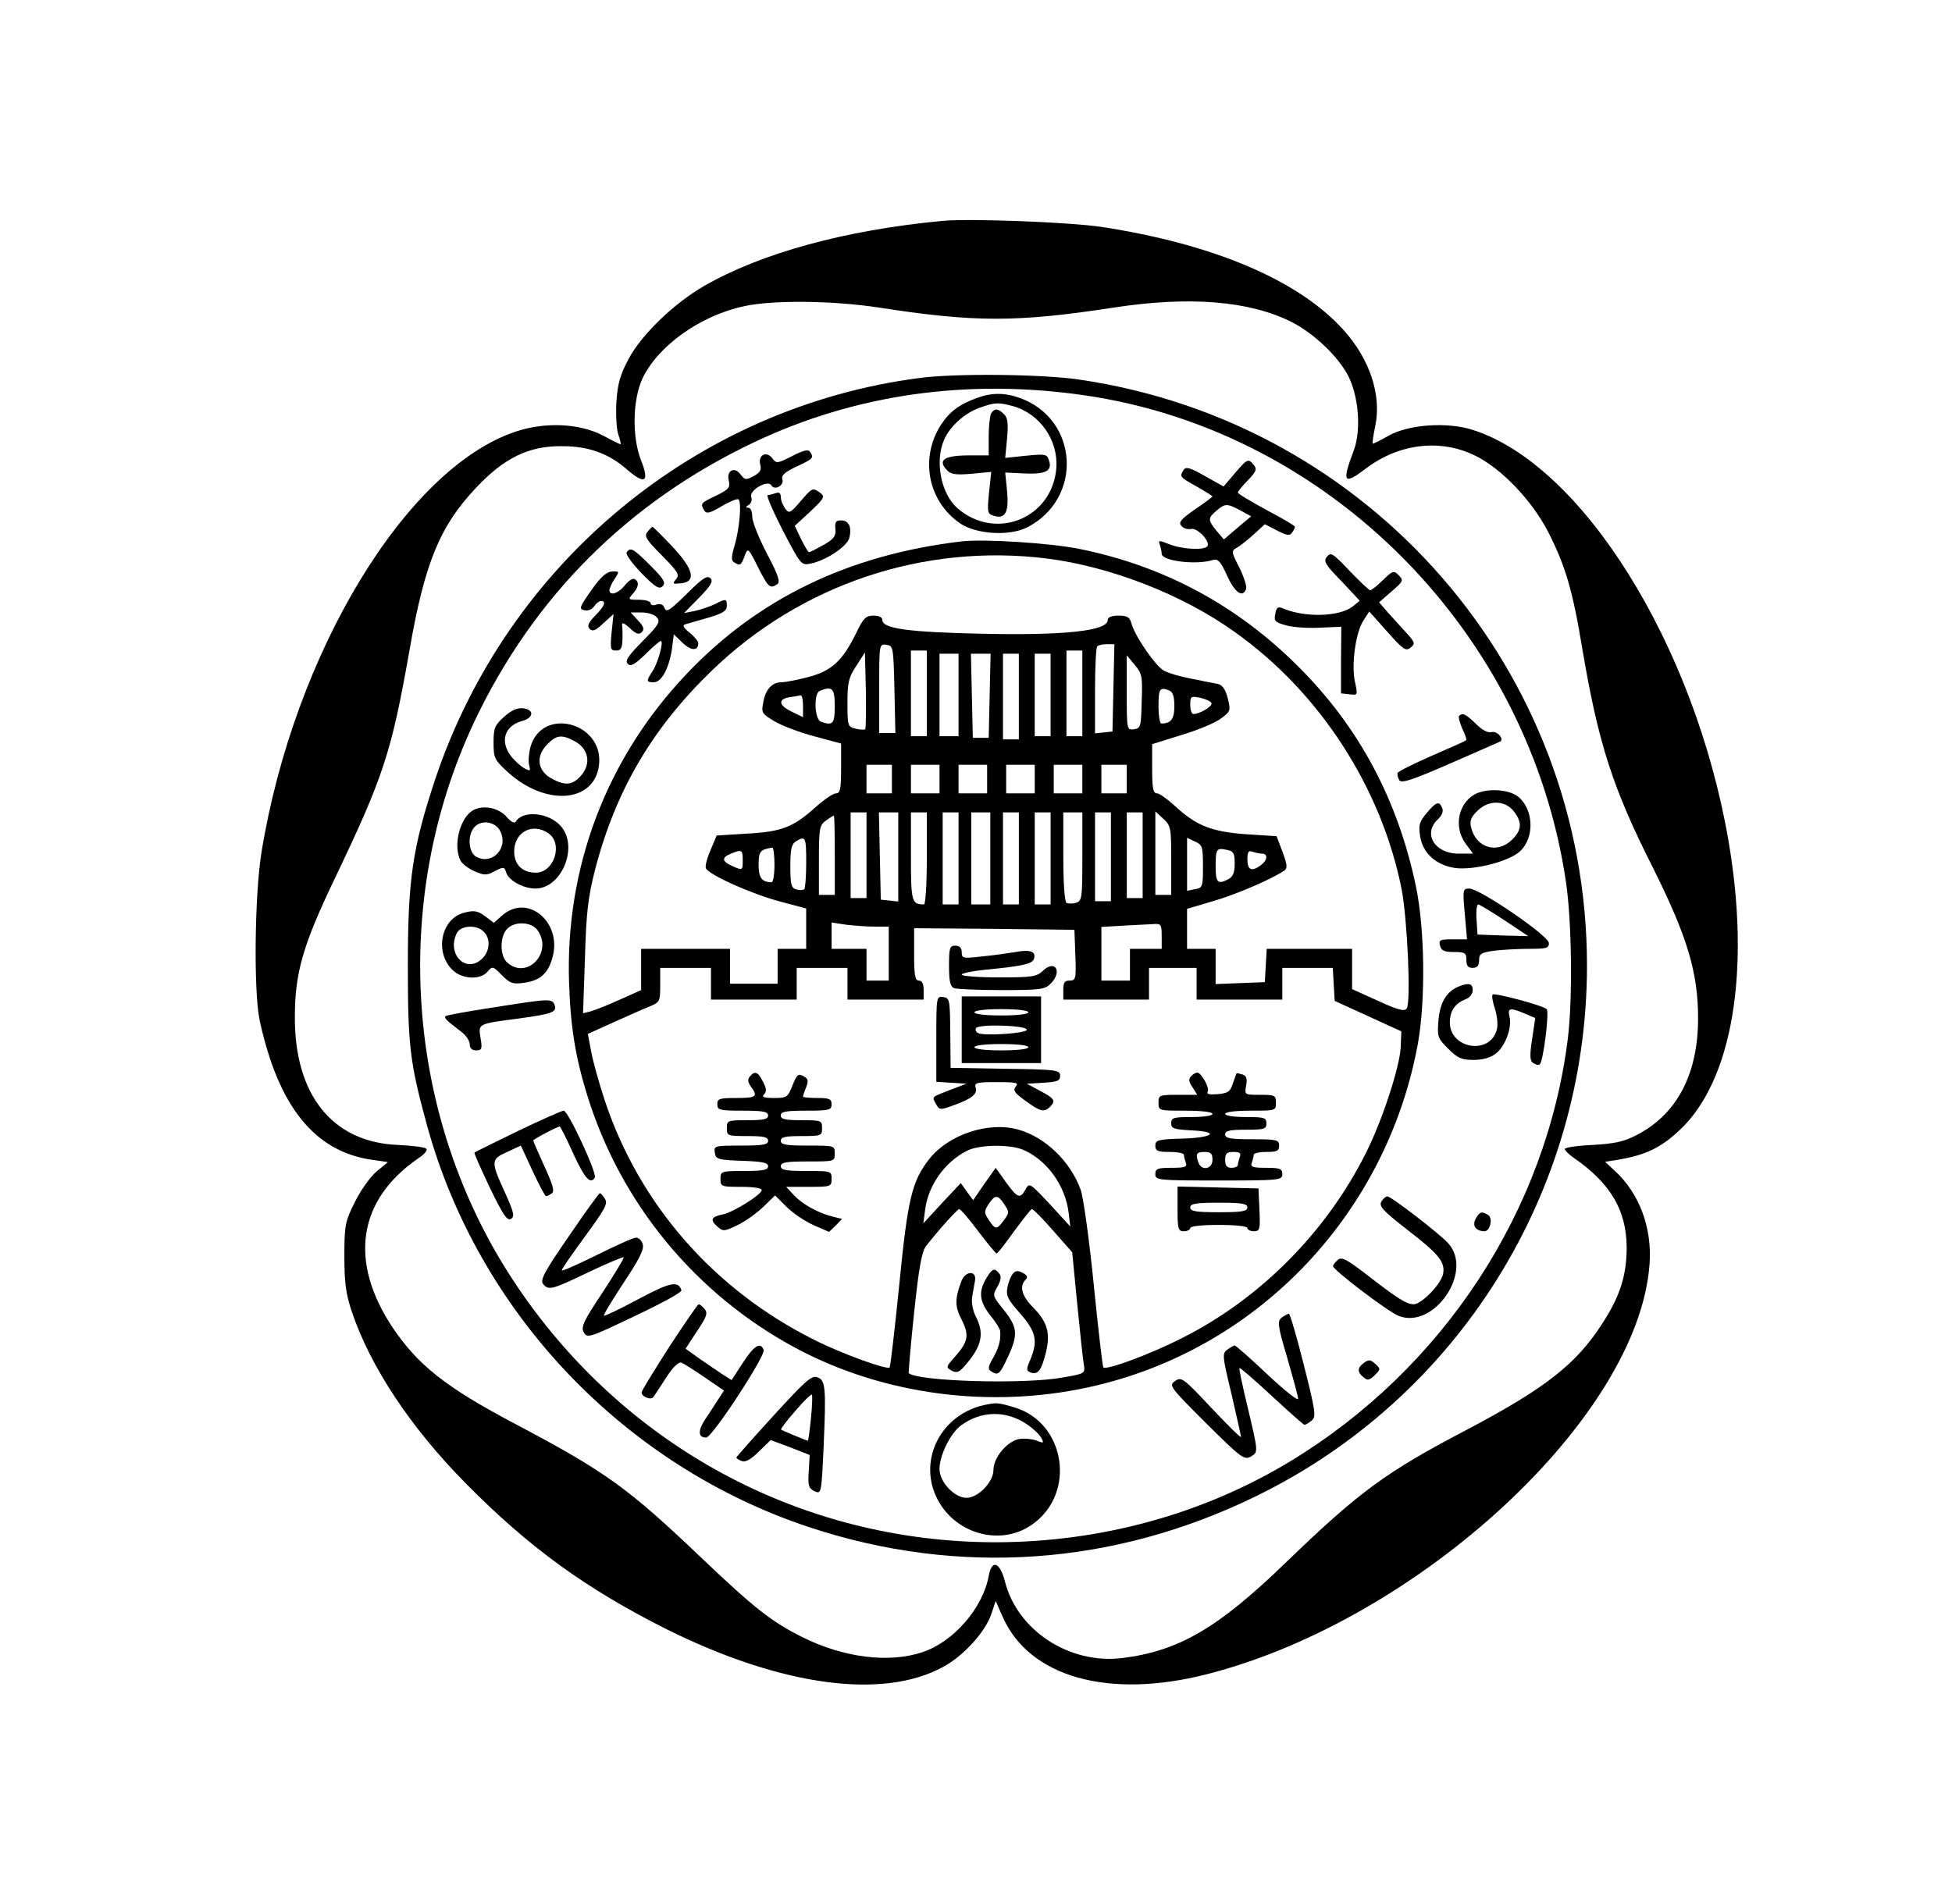 <?xml version="1.0" standalone="no"?>
<!DOCTYPE svg PUBLIC "-//W3C//DTD SVG 20010904//EN"
 "http://www.w3.org/TR/2001/REC-SVG-20010904/DTD/svg10.dtd">
<svg version="1.0" xmlns="http://www.w3.org/2000/svg"
 width="615pt" height="600pt" viewBox="0 0 615 600"
 preserveAspectRatio="xMidYMid meet">

<g transform="translate(0,600) scale(0.1,-0.1)"
fill="#000000" stroke="none">
<path d="M2970 5304 c-308 -29 -573 -102 -753 -206 -95 -55 -197 -154 -237
-230 -26 -49 -34 -77 -38 -134 -2 -40 0 -86 6 -103 6 -17 9 -31 7 -31 -2 0
-27 12 -56 28 -74 38 -181 43 -274 12 -346 -115 -699 -699 -801 -1325 -22
-135 -25 -439 -6 -530 59 -272 173 -414 355 -440 l49 -7 -36 -30 c-19 -16 -50
-59 -68 -96 -31 -62 -33 -73 -33 -172 0 -84 5 -119 24 -175 58 -172 185 -364
358 -539 201 -204 382 -334 635 -461 359 -178 679 -222 869 -118 64 34 133
110 152 166 l14 42 22 -50 c84 -190 333 -260 643 -181 667 170 1359 809 1395
1291 9 115 -32 225 -110 296 l-30 28 39 6 c88 15 135 37 194 92 168 155 227
503 155 918 -107 614 -459 1179 -804 1290 -80 26 -202 18 -266 -18 -26 -15
-49 -26 -50 -25 -2 2 2 27 8 56 20 97 -17 210 -100 302 -141 157 -410 271
-763 325 -103 15 -412 27 -500 19z m-202 -273 c302 -47 435 -47 736 -1 244 38
433 22 566 -45 70 -36 146 -108 178 -170 33 -66 41 -171 17 -235 -38 -101 -32
-110 39 -56 103 78 233 94 342 41 83 -40 179 -140 231 -240 54 -105 78 -185
108 -368 51 -301 95 -439 226 -698 105 -211 139 -324 139 -468 0 -176 -67
-303 -194 -368 -40 -21 -70 -27 -138 -31 -49 -2 -88 -8 -88 -13 0 -4 12 -16
26 -26 118 -81 168 -166 169 -283 0 -90 -21 -155 -77 -241 -81 -127 -180 -204
-422 -332 -260 -136 -342 -196 -576 -422 -214 -207 -337 -278 -515 -300 -166
-20 -330 87 -369 242 -16 61 -41 70 -51 17 -18 -101 -111 -208 -208 -240 -105
-36 -250 -18 -381 48 -94 47 -149 90 -311 244 -238 227 -305 275 -592 427
-220 116 -307 186 -387 305 -138 209 -108 401 82 532 19 12 30 26 25 30 -4 5
-44 10 -89 12 -206 8 -326 157 -325 403 0 139 25 226 125 435 154 322 179 397
236 720 48 277 96 392 209 512 89 95 167 133 271 132 85 0 148 -23 206 -74 57
-49 71 -39 43 31 -28 74 -26 188 5 256 49 103 181 198 320 228 91 20 278 18
424 -4z"/>
<path d="M2898 4809 c-704 -91 -1299 -584 -1527 -1265 -71 -214 -86 -315 -86
-584 0 -256 6 -307 60 -505 162 -592 622 -1075 1206 -1268 469 -155 958 -121
1406 98 638 311 1043 960 1043 1672 0 928 -680 1713 -1601 1847 -116 17 -386
20 -501 5z m521 -55 c772 -113 1400 -749 1515 -1535 18 -122 21 -364 6 -489
-67 -545 -393 -1043 -875 -1335 -274 -166 -595 -254 -925 -255 -616 -1 -1181
305 -1523 825 -341 519 -388 1197 -123 1760 187 395 485 693 881 881 320 152
674 202 1044 148z"/>
<path d="M3078 4746 c-55 -20 -85 -42 -113 -84 -68 -105 -42 -242 61 -312 52
-34 154 -40 210 -12 177 91 163 341 -23 408 -48 17 -88 17 -135 0z m114 -26
c85 -24 143 -108 136 -196 -13 -158 -192 -230 -312 -125 -51 45 -71 146 -42
214 18 43 65 85 112 102 48 17 59 18 106 5z"/>
<path d="M3123 4698 c-4 -7 -8 -40 -8 -73 l0 -60 -60 0 c-81 0 -103 -15 -70
-48 11 -12 29 -14 76 -10 l62 6 -7 -66 c-6 -61 -5 -66 14 -72 37 -12 49 10 43
76 l-6 60 61 -3 c67 -3 88 8 77 41 -6 20 -11 21 -72 15 l-66 -7 6 62 c4 47 2
65 -10 76 -18 18 -29 19 -40 3z"/>
<path d="M2496 4563 c-47 -24 -50 -24 -62 -8 -18 25 -46 12 -39 -18 5 -18 0
-26 -20 -37 -24 -13 -28 -13 -41 4 -19 27 -46 14 -38 -18 5 -22 1 -28 -40 -48
-49 -23 -50 -25 -37 -47 7 -11 18 -8 55 14 26 15 50 25 53 21 10 -10 3 -91
-12 -143 -11 -37 -12 -49 -2 -55 19 -12 22 -10 33 20 10 27 11 27 42 -35 33
-65 38 -69 61 -54 10 7 4 27 -33 97 -25 48 -46 100 -46 116 0 16 -5 28 -12 28
-9 0 -9 3 1 9 8 5 11 16 8 25 -8 20 51 55 63 37 10 -18 41 -1 35 18 -4 13 7
23 45 41 52 24 55 27 42 46 -5 9 -21 5 -56 -13z"/>
<path d="M3890 4508 l-35 -41 -59 33 c-47 27 -60 30 -67 19 -13 -21 -13 -22
41 -52 28 -16 50 -30 50 -31 0 -2 -25 -21 -55 -41 -44 -31 -53 -41 -43 -52 6
-8 20 -12 30 -10 19 6 62 -39 52 -54 -8 -14 -81 -10 -120 6 -33 13 -35 13 -30
-1 3 -9 6 -22 6 -29 0 -23 109 -36 160 -20 17 5 25 -2 46 -49 25 -54 49 -71
60 -42 3 8 -7 38 -21 67 -25 48 -26 53 -10 62 10 5 34 24 54 42 l36 33 39 -20
c31 -16 40 -17 47 -6 5 7 9 15 9 18 0 3 -40 27 -90 53 -49 27 -90 51 -90 55 0
3 14 21 32 39 26 27 29 35 18 48 -17 21 -20 20 -60 -27z m19 -117 l33 -18 -43
-36 -43 -37 -23 27 c-28 35 -28 40 0 64 27 23 33 23 76 0z"/>
<path d="M2521 4419 c-31 -36 -35 -38 -47 -22 -7 10 -14 26 -14 37 0 12 -5 16
-16 12 -9 -3 -20 -6 -25 -6 -6 0 16 -50 47 -111 57 -109 58 -111 88 -105 49
10 115 54 122 81 8 34 -1 55 -26 55 -17 0 -20 -5 -18 -27 2 -22 -4 -31 -37
-50 -22 -12 -42 -23 -46 -23 -3 0 -14 19 -25 41 l-20 42 49 45 c44 42 47 47
31 59 -24 17 -24 17 -63 -28z"/>
<path d="M2040 4324 c-11 -13 -5 -24 45 -74 51 -52 57 -61 45 -75 -12 -15 -11
-16 16 -13 49 5 39 45 -29 117 -32 34 -60 61 -61 61 -2 0 -9 -7 -16 -16z"/>
<path d="M3030 4294 c-356 -42 -642 -180 -868 -419 -252 -266 -382 -610 -369
-975 5 -148 23 -249 67 -382 113 -338 357 -620 676 -781 277 -139 612 -177
922 -102 516 124 912 547 1009 1075 25 138 22 364 -6 497 -57 273 -180 503
-371 693 -192 192 -422 316 -688 370 -94 19 -301 32 -372 24z m268 -54 c200
-25 428 -114 590 -230 269 -190 464 -491 528 -812 18 -94 30 -356 16 -376 -7
-10 -27 -5 -90 24 l-82 37 0 63 0 64 -134 0 -135 0 -3 -52 -3 -53 -77 -3 -78
-3 0 56 0 55 -45 0 -45 0 0 63 0 63 81 24 c71 20 189 71 226 97 10 7 8 20 -6
58 l-19 50 -95 6 c-110 8 -158 27 -225 89 -24 22 -49 40 -57 40 -12 0 -15 16
-15 78 l0 77 93 29 c50 15 106 38 124 52 30 22 31 25 21 64 -7 28 -17 42 -32
45 -11 2 -48 9 -81 16 -33 6 -72 17 -87 25 -27 14 -94 111 -104 152 -5 17 -13
22 -40 22 -22 0 -34 -5 -34 -14 0 -34 -135 -49 -400 -43 -227 5 -310 16 -310
43 0 9 -11 14 -28 14 -24 0 -32 -8 -54 -54 -44 -90 -79 -121 -153 -140 -35 -9
-72 -16 -83 -16 -29 0 -50 -22 -57 -62 -7 -35 -5 -37 37 -62 24 -14 80 -35
126 -47 l82 -22 0 -79 c0 -65 -3 -78 -16 -78 -9 0 -38 -20 -65 -44 -70 -63
-106 -77 -216 -83 l-95 -6 -19 -45 c-11 -25 -18 -51 -15 -58 8 -20 143 -81
234 -105 l82 -22 0 -64 0 -63 -45 0 -45 0 0 -55 0 -55 -75 0 -75 0 0 55 0 55
-140 0 -140 0 0 -65 0 -65 -67 -30 c-37 -17 -78 -33 -92 -37 l-24 -6 6 174 c4
145 10 192 32 279 65 249 179 444 367 626 282 273 668 402 1056 354z m-480
-412 l3 -138 -26 0 -25 0 0 141 c0 140 0 140 23 137 21 -3 22 -6 25 -140z
m690 5 l-3 -138 -27 -3 -28 -3 0 134 c0 73 3 137 7 140 3 4 17 7 30 7 l24 0
-3 -137z m-588 -18 l0 -135 -25 0 -25 0 0 135 0 135 25 0 25 0 0 -135z m490 0
l0 -135 -25 0 -25 0 0 135 0 135 25 0 25 0 0 -135z m-684 -113 c-3 -2 -17 -2
-31 2 -24 6 -25 9 -25 81 0 65 4 81 28 117 l27 42 3 -119 c1 -65 0 -120 -2
-123z m294 108 l0 -130 -30 0 -30 0 0 130 0 130 30 0 30 0 0 -130z m98 -2 l-3
-133 -25 0 -25 0 -3 133 -3 132 31 0 31 0 -3 -132z m92 -3 l0 -135 -25 0 -25
0 0 135 0 135 25 0 25 0 0 -135z m100 5 l0 -130 -25 0 -25 0 0 130 0 130 25 0
25 0 0 -130z m287 -20 c-2 -80 -3 -85 -24 -88 -23 -3 -23 -2 -23 115 l0 118
25 -30 c23 -27 25 -37 22 -115z m-967 -15 c0 -56 -6 -63 -44 -49 -20 8 -23 90
-3 97 39 16 47 8 47 -48z m1054 49 c11 -4 16 -19 16 -49 0 -41 -11 -55 -41
-55 -5 0 -9 25 -9 55 0 55 4 61 34 49z m-1154 -49 l0 -35 -35 17 c-42 20 -45
40 -7 46 15 2 30 5 35 6 4 0 7 -15 7 -34z m1287 9 c3 -10 -37 -34 -57 -34 -6
0 -10 13 -10 29 0 27 2 28 32 22 17 -4 33 -11 35 -17z m-1007 -239 l0 -45 -40
0 -40 0 0 45 0 45 40 0 40 0 0 -45z m150 0 l0 -45 -45 0 -45 0 0 45 0 45 45 0
45 0 0 -45z m150 0 l0 -45 -45 0 -45 0 0 45 0 45 45 0 45 0 0 -45z m150 0 l0
-45 -45 0 -45 0 0 45 0 45 45 0 45 0 0 -45z m150 0 l0 -45 -45 0 -45 0 0 45 0
45 45 0 45 0 0 -45z m140 0 l0 -45 -40 0 -40 0 0 45 0 45 40 0 40 0 0 -45z
m-820 -240 l0 -135 -25 0 -25 0 0 135 0 135 25 0 25 0 0 -135z m100 -6 l0
-140 -27 3 -28 3 -3 138 -3 137 31 0 30 0 0 -141z m90 -4 c0 -81 -4 -145 -9
-145 -39 0 -41 9 -41 151 l0 139 25 0 25 0 0 -145z m100 0 l0 -145 -25 0 -25
0 0 145 0 145 25 0 25 0 0 -145z m100 0 l0 -145 -30 0 -30 0 0 145 0 145 30 0
30 0 0 -145z m90 0 l0 -145 -25 0 -25 0 0 145 0 145 25 0 25 0 0 -145z m100 0
l0 -145 -25 0 -25 0 0 145 0 145 25 0 25 0 0 -145z m100 6 c0 -131 -1 -140
-20 -146 -11 -3 -24 -3 -30 0 -6 4 -10 63 -10 146 l0 139 30 0 30 0 0 -139z
m90 -1 l0 -140 -25 0 -25 0 0 140 0 140 25 0 25 0 0 -140z m100 5 l0 -135 -25
0 -25 0 0 135 0 135 25 0 25 0 0 -135z m90 -17 l0 -108 -25 0 -25 0 0 132 0
131 25 -23 c24 -22 25 -29 25 -132z m-1060 17 l0 -125 -25 0 -25 0 0 109 c0
102 2 111 22 125 12 9 24 16 25 16 2 0 3 -56 3 -125z m-90 -23 c0 -43 -3 -81
-6 -84 -3 -3 -14 -4 -25 -1 -16 5 -19 14 -19 74 0 54 4 70 18 78 30 18 32 13
32 -67z m1250 -12 c0 -64 -1 -68 -25 -72 l-25 -5 0 83 0 84 25 -12 c23 -10 25
-16 25 -78z m-1350 5 c0 -30 -4 -55 -9 -55 -31 0 -41 14 -41 55 0 42 5 48 43
54 4 0 7 -24 7 -54z m1450 4 c0 -28 -5 -41 -19 -49 -34 -18 -41 -12 -41 38 0
57 2 61 35 54 21 -4 25 -10 25 -43z m-1550 11 c0 -34 0 -34 -35 -18 -31 14
-32 26 -2 38 34 14 37 12 37 -20z m1636 20 c19 0 18 -20 -3 -36 -29 -22 -43
-16 -43 17 0 24 3 30 16 25 9 -3 22 -6 30 -6z m-1220 -230 l44 0 0 -85 0 -85
-35 0 -35 0 0 50 0 50 -55 0 -55 0 0 41 0 42 46 -7 c26 -3 66 -6 90 -6z m904
-30 l0 -40 -50 0 -50 0 0 -50 0 -50 -45 0 -45 0 0 85 0 84 68 4 c37 2 79 4 95
5 25 2 27 -1 27 -38z m-272 -60 c3 -75 1 -80 -18 -80 -16 0 -20 -6 -20 -30 l0
-30 135 0 135 0 0 50 0 50 75 0 75 0 0 -50 0 -50 135 0 135 0 0 50 0 50 79 0
80 0 3 -52 3 -52 105 -48 105 -48 -2 -50 c-3 -62 -58 -231 -109 -332 -125
-251 -336 -463 -583 -586 -96 -49 -236 -101 -245 -91 -2 2 -16 119 -30 260
-14 142 -33 276 -41 299 -32 90 -113 168 -199 191 -93 25 -217 -16 -278 -93
-55 -70 -68 -124 -95 -398 -14 -140 -28 -257 -30 -259 -7 -9 -151 43 -238 87
-316 158 -550 426 -659 752 -19 58 -39 129 -44 159 l-10 53 82 37 c44 20 96
43 114 50 31 13 32 16 32 67 l0 54 80 0 80 0 0 -50 0 -50 135 0 135 0 0 50 0
50 80 0 80 0 0 -50 0 -50 120 0 120 0 0 30 c0 20 -5 30 -15 30 -12 0 -15 16
-15 83 l0 82 252 -2 253 -3 3 -80z m-165 -613 c75 -32 134 -113 144 -200 l5
-42 -64 70 c-63 67 -65 69 -77 47 -17 -31 -25 -28 -62 23 l-32 45 -36 -51 -35
-51 -20 27 -19 27 -59 -63 -59 -64 6 45 c10 75 61 147 130 183 37 20 134 22
178 4z m-59 -172 c16 -24 16 -27 -1 -50 -23 -31 -27 -31 -48 1 -15 23 -15 27
0 50 20 30 29 30 49 -1z m-82 -85 c29 -38 55 -70 58 -70 3 0 28 32 55 70 28
38 53 70 56 70 4 0 34 -30 67 -68 l60 -68 16 -164 c9 -91 18 -177 21 -192 4
-26 2 -27 -68 -39 -121 -22 -457 -12 -484 14 -1 2 6 88 17 191 15 141 24 193
38 210 44 56 98 115 104 116 4 0 31 -31 60 -70z"/>
<path d="M2990 2956 c0 -49 4 -65 16 -70 9 -3 76 -6 150 -6 121 0 136 2 154
20 38 38 15 78 -24 41 -20 -19 -34 -21 -139 -21 -64 0 -117 4 -117 9 0 4 33
11 73 15 114 11 148 18 154 33 9 24 -10 32 -57 23 -25 -4 -73 -11 -107 -14
-59 -7 -63 -6 -63 14 0 13 -7 20 -20 20 -18 0 -20 -7 -20 -64z"/>
<path d="M2950 2726 l0 -135 48 -3 47 -3 -50 -19 c-62 -24 -59 -21 -46 -45 10
-19 14 -19 50 -6 60 21 82 37 75 57 -5 16 2 18 67 18 61 0 70 -2 59 -14 -9
-12 -4 -20 31 -45 46 -34 59 -37 77 -19 19 19 15 26 -30 50 l-43 23 53 3 c44
3 52 6 52 22 0 18 -10 20 -172 22 l-173 3 -1 110 c-1 105 -2 110 -22 113 -22
3 -22 1 -22 -132z"/>
<path d="M3030 2755 l0 -105 125 0 125 0 0 105 0 105 -125 0 -125 0 0 -105z
m210 55 c0 -6 -35 -10 -85 -10 -50 0 -85 4 -85 10 0 6 35 10 85 10 50 0 85 -4
85 -10z m-5 -55 c0 -11 -129 -20 -152 -11 -8 3 -11 11 -8 16 9 14 160 9 160
-5z m5 -55 c0 -6 -35 -10 -85 -10 -50 0 -85 4 -85 10 0 6 35 10 85 10 50 0 85
-4 85 -10z"/>
<path d="M2362 2607 c-7 -8 -6 -18 4 -31 23 -32 17 -36 -46 -36 -53 0 -60 -2
-60 -20 0 -18 7 -20 80 -20 64 0 80 -3 80 -15 0 -12 -14 -15 -65 -15 -63 0
-65 -1 -65 -25 0 -24 2 -25 65 -25 51 0 65 -3 65 -15 0 -12 -16 -15 -86 -15
-83 0 -85 -1 -82 -22 3 -21 9 -23 86 -26 64 -2 82 -6 82 -17 0 -12 -16 -15
-75 -15 -73 0 -75 -1 -75 -25 0 -24 2 -25 65 -25 38 0 65 -4 65 -10 0 -14 -89
-70 -123 -77 -36 -7 -41 -17 -17 -38 18 -16 21 -16 63 4 25 12 61 38 82 58
l37 36 36 -36 c20 -20 59 -46 86 -58 l48 -21 21 20 20 21 -29 7 c-45 11 -96
39 -123 68 l-24 26 71 0 c70 0 72 1 72 25 0 25 -1 25 -80 25 -64 0 -80 3 -80
15 0 12 16 15 85 15 84 0 85 0 85 25 0 25 -1 25 -85 25 -69 0 -85 3 -85 15 0
12 14 15 65 15 63 0 65 1 65 25 0 24 -2 25 -65 25 -51 0 -65 3 -65 15 0 12 16
15 80 15 73 0 80 2 80 20 0 17 -7 20 -45 20 -25 0 -45 2 -45 4 0 3 4 16 10 30
8 21 6 27 -9 35 -16 9 -21 4 -34 -29 -15 -38 -18 -40 -58 -40 -32 0 -40 3 -32
11 9 9 8 19 -3 40 -16 32 -26 36 -42 16z"/>
<path d="M3753 2609 c-9 -9 -8 -18 4 -35 l15 -24 -61 0 c-58 0 -61 -1 -61 -25
0 -25 1 -25 85 -25 50 0 85 -4 85 -10 0 -6 -28 -10 -65 -10 -58 0 -65 -2 -65
-20 0 -16 8 -19 63 -22 91 -4 72 -23 -28 -26 -77 -2 -85 -5 -85 -22 0 -17 7
-20 45 -20 25 0 45 -4 45 -9 0 -5 3 -16 6 -25 5 -13 -2 -16 -45 -16 -44 0 -51
-3 -51 -20 0 -19 7 -20 200 -20 193 0 200 1 200 20 0 17 -7 20 -51 20 -43 0
-50 3 -45 16 3 9 6 20 6 25 0 5 18 9 40 9 33 0 40 3 40 20 0 18 -7 20 -85 20
-69 0 -85 3 -85 15 0 12 14 15 65 15 58 0 65 2 65 20 0 18 -7 20 -65 20 -37 0
-65 4 -65 10 0 6 33 10 80 10 79 0 80 0 80 25 0 23 -3 25 -50 25 -49 0 -49 0
-44 29 4 21 2 30 -11 35 -10 3 -19 5 -19 4 -1 -2 -6 -16 -12 -33 -8 -25 -15
-30 -48 -33 -26 -2 -36 0 -31 8 7 11 -20 60 -33 60 -5 0 -13 -5 -19 -11z m67
-264 c0 -29 -34 -36 -44 -9 -10 27 -7 34 19 34 20 0 25 -5 25 -25z m86 9 c-3
-9 -6 -20 -6 -25 0 -5 -9 -9 -20 -9 -15 0 -20 7 -20 25 0 20 5 25 26 25 20 0
25 -4 20 -16z"/>
<path d="M3710 2190 c0 -63 2 -70 20 -70 11 0 20 5 20 10 0 6 37 10 90 10 53
0 90 -4 90 -10 0 -5 9 -10 20 -10 19 0 21 5 18 68 l-3 67 -127 3 -128 3 0 -71z
m220 5 c0 -12 -17 -15 -90 -15 -73 0 -90 3 -90 15 0 12 17 15 90 15 73 0 90
-3 90 -15z"/>
<path d="M3107 1971 c-25 -42 -21 -73 13 -116 17 -21 31 -43 31 -49 3 -27 -4
-53 -22 -85 -16 -27 -17 -36 -7 -42 23 -15 28 -10 53 44 33 70 31 94 -10 146
-40 50 -39 47 -20 81 9 18 10 29 3 37 -15 19 -22 16 -41 -16z"/>
<path d="M3191 1986 c-6 -7 -14 -26 -17 -43 -5 -26 1 -38 40 -82 50 -57 57
-86 32 -146 -13 -30 -13 -34 1 -40 23 -8 34 6 48 62 15 61 6 96 -40 143 -36
36 -44 67 -24 87 8 8 6 14 -9 22 -15 8 -23 7 -31 -3z"/>
<path d="M3029 1963 c-21 -56 -21 -80 1 -122 24 -49 21 -68 -21 -116 -29 -32
-29 -34 -11 -44 15 -8 23 -6 39 12 56 63 66 103 37 159 -9 18 -14 43 -11 62 3
17 7 40 9 51 5 32 -30 31 -43 -2z"/>
<path d="M1974 4259 c-3 -6 18 -35 47 -65 44 -45 56 -52 67 -41 10 11 4 22
-39 65 -54 54 -63 59 -75 41z"/>
<path d="M4181 4246 c-12 -14 -7 -24 45 -77 l58 -62 -22 -18 c-42 -33 -153
-36 -223 -5 -12 5 -18 1 -21 -18 -5 -23 -1 -27 35 -37 22 -6 70 -9 106 -7 l67
3 -1 -105 0 -105 27 -3 c26 -3 26 -3 17 39 -12 53 2 157 27 194 l18 28 57 -64
c50 -56 58 -62 73 -50 16 13 14 17 -16 50 -18 20 -45 49 -58 64 l-25 29 39 34
c37 32 39 35 23 51 -16 16 -19 15 -50 -15 -18 -18 -36 -32 -40 -32 -4 0 -33
28 -65 61 -52 55 -59 60 -71 45z"/>
<path d="M1863 4140 c-37 -53 -40 -59 -22 -63 12 -3 24 2 33 15 8 11 19 17 26
13 8 -5 1 -18 -21 -41 -26 -26 -30 -37 -21 -46 9 -9 19 -5 43 18 l32 29 -6
-57 c-5 -53 -4 -58 14 -58 15 0 19 7 20 33 1 17 0 39 -1 47 -1 10 6 7 24 -9
20 -19 29 -22 38 -13 9 9 6 18 -12 37 l-23 25 35 0 c20 0 41 -7 48 -16 11 -13
5 -24 -45 -74 -46 -47 -57 -62 -47 -72 9 -9 21 -3 55 30 23 23 45 42 49 42 10
0 -9 -69 -26 -95 -21 -31 -20 -35 4 -35 24 0 48 44 57 105 l6 46 28 -27 c26
-25 49 -26 49 -1 0 6 -12 21 -27 33 -21 17 -24 24 -13 27 8 2 41 12 73 21 44
13 57 21 57 37 0 23 -3 23 -38 5 -15 -7 -43 -17 -62 -21 l-35 -7 48 49 c37 38
45 51 35 61 -10 10 -26 -1 -75 -50 -51 -50 -63 -59 -69 -45 -4 12 -13 16 -25
12 -11 -4 -19 -2 -19 4 0 6 -16 11 -37 11 -34 0 -35 1 -20 18 19 21 22 38 7
47 -6 4 -20 -5 -31 -19 -20 -26 -49 -35 -49 -16 0 6 7 22 16 35 16 24 16 25
-7 24 -17 0 -36 -16 -66 -59z"/>
<path d="M1588 3741 c-29 -26 -33 -35 -33 -81 0 -49 3 -55 46 -94 118 -107
270 -96 286 21 18 136 -180 189 -216 58 -5 -19 -7 -44 -4 -56 5 -19 4 -20 -15
-10 -11 6 -30 23 -41 37 -37 47 -22 97 34 112 37 10 39 36 3 40 -18 2 -37 -6
-60 -27z m221 -76 c47 -24 55 -74 19 -112 -25 -27 -48 -29 -87 -8 -48 24 -55
72 -16 110 28 29 45 31 84 10z"/>
<path d="M4597 3744 c-3 -3 2 -21 10 -40 9 -19 15 -35 12 -37 -2 -2 -51 -24
-109 -49 -57 -25 -105 -49 -107 -54 -1 -5 1 -15 6 -23 7 -10 41 1 162 54 85
37 155 68 157 69 10 10 -12 33 -28 29 -13 -3 -30 6 -50 26 -32 31 -42 36 -53
25z"/>
<path d="M4655 3501 c-59 -25 -78 -105 -37 -160 l23 -31 -46 0 c-75 0 -113 63
-65 108 13 12 18 25 14 35 -9 24 -19 21 -49 -15 -23 -27 -26 -38 -21 -72 8
-54 50 -92 109 -101 53 -8 156 16 198 46 53 38 55 132 4 177 -27 23 -89 29
-130 13z m114 -57 c27 -35 26 -59 -4 -89 -46 -47 -114 -28 -130 37 -5 21 -1
33 19 52 35 36 87 35 115 0z"/>
<path d="M1493 3448 c-43 -21 -67 -112 -42 -160 6 -11 26 -26 45 -34 30 -13
38 -13 63 1 28 14 30 14 36 -5 8 -25 54 -50 92 -50 81 0 135 127 83 193 -36
46 -121 56 -145 18 -4 -7 -15 -1 -28 14 -25 29 -72 39 -104 23z m83 -67 c27
-53 -25 -108 -75 -81 -26 13 -29 71 -5 95 23 23 66 15 80 -14z m152 -7 c47
-33 18 -124 -40 -124 -42 0 -68 25 -68 67 0 61 58 92 108 57z"/>
<path d="M4615 3120 l7 -80 -45 0 c-40 0 -45 -2 -40 -20 4 -16 14 -20 44 -20
35 0 39 -3 39 -25 0 -18 5 -25 20 -25 14 0 20 7 20 24 0 20 6 24 46 30 26 3
75 6 110 6 56 0 64 2 64 18 0 23 -218 172 -251 172 -20 0 -21 -3 -14 -80z
m125 -20 l75 -50 -80 2 -80 3 -3 48 c-2 26 1 47 5 47 4 0 42 -23 83 -50z"/>
<path d="M1583 3116 l-27 -24 -28 21 c-23 17 -34 19 -65 11 -73 -18 -95 -123
-38 -180 30 -30 88 -33 111 -6 15 18 17 18 45 -11 26 -26 35 -29 70 -24 51 7
76 29 90 81 30 110 -78 201 -158 132z m111 -48 c49 -70 -34 -157 -96 -101 -23
20 -24 80 -1 105 23 26 78 24 97 -4z m-170 -4 c22 -21 20 -60 -4 -84 -51 -51
-115 14 -80 81 13 23 62 26 84 3z"/>
<path d="M4595 2891 c-38 -16 -58 -50 -63 -106 -4 -52 -3 -56 31 -90 30 -30
42 -35 80 -35 29 0 53 7 70 20 30 24 51 81 43 116 -7 28 1 30 48 10 l33 -14
-10 -67 c-8 -53 -7 -69 4 -75 7 -5 16 -7 20 -4 11 6 31 166 22 174 -13 12
-164 52 -170 46 -4 -3 0 -24 7 -45 7 -22 10 -51 6 -65 -21 -83 -151 -61 -148
25 1 35 17 57 49 70 14 5 23 17 23 29 0 21 -12 24 -45 11z"/>
<path d="M1552 2825 c-78 -12 -145 -24 -148 -27 -6 -6 3 -14 49 -49 15 -11 27
-29 27 -40 0 -12 7 -19 20 -19 18 0 20 5 14 39 -7 46 -11 44 124 62 103 14
118 20 109 43 -8 20 -17 19 -195 -9z"/>
<path d="M1632 2436 c-74 -36 -135 -66 -137 -68 -2 -2 20 -51 48 -110 42 -87
55 -106 67 -99 12 8 9 21 -19 83 -45 98 -45 105 7 128 l43 20 37 -80 c20 -43
39 -79 42 -79 3 -1 11 3 18 8 10 6 5 25 -23 86 -19 42 -35 79 -35 81 0 4 76
44 83 44 3 0 22 -38 43 -85 36 -78 54 -99 68 -76 8 13 -84 211 -98 211 -6 0
-71 -29 -144 -64z"/>
<path d="M1792 2104 c-76 -110 -91 -138 -81 -150 17 -21 27 -19 143 37 59 28
109 49 111 47 2 -2 -28 -52 -66 -110 -60 -90 -69 -109 -60 -126 11 -20 17 -18
161 51 83 39 149 75 147 81 -10 31 -35 26 -136 -28 -58 -31 -106 -54 -108 -52
-3 2 26 49 62 104 50 75 65 106 60 121 -3 12 -13 21 -21 21 -8 0 -64 -25 -124
-55 -61 -30 -110 -52 -110 -48 0 5 34 53 74 108 61 83 72 102 62 117 -6 10
-13 18 -16 18 -3 0 -47 -61 -98 -136z"/>
<path d="M4352 2213 c-8 -14 6 -29 79 -86 104 -80 124 -105 115 -144 -9 -33
-68 -93 -92 -93 -23 0 -51 18 -149 94 -62 48 -78 56 -90 46 -8 -7 -15 -16 -15
-20 0 -12 170 -141 205 -156 111 -46 239 138 158 228 -27 30 -180 148 -192
148 -5 0 -14 -8 -19 -17z"/>
<path d="M4649 2159 c-11 -22 0 -38 28 -39 18 0 27 41 12 51 -21 13 -27 11
-40 -12z"/>
<path d="M2110 1758 c-47 -73 -86 -137 -88 -144 -4 -14 29 -28 37 -16 3 5 21
32 40 61 21 33 39 50 48 47 7 -3 41 -24 74 -47 l60 -41 -17 -26 c-10 -15 -28
-44 -42 -64 -24 -37 -23 -58 3 -58 19 0 188 259 181 276 -10 27 -31 13 -66
-41 l-35 -54 -27 17 c-14 9 -47 32 -72 49 l-46 33 36 55 c30 45 35 57 24 70
-7 8 -15 15 -19 15 -3 -1 -44 -60 -91 -132z"/>
<path d="M4038 1848 c-14 -12 -13 -24 18 -128 18 -63 34 -121 34 -128 0 -8
-44 27 -97 77 -53 50 -99 91 -103 91 -3 0 -14 -6 -23 -13 -17 -12 -16 -20 13
-140 16 -71 30 -131 30 -135 -1 -4 -43 38 -94 92 -88 94 -94 98 -114 84 -20
-14 -17 -18 97 -132 108 -107 120 -117 140 -107 26 15 26 12 -8 156 -16 66
-28 122 -26 124 2 2 48 -38 102 -88 54 -50 100 -91 103 -91 3 0 13 6 22 13 15
12 14 25 -24 175 -22 89 -44 162 -47 162 -4 0 -14 -6 -23 -12z"/>
<path d="M4298 1706 c-22 -16 -23 -30 -2 -46 12 -11 18 -10 35 6 19 19 19 21
2 36 -15 14 -21 14 -35 4z"/>
<path d="M2437 1539 c-64 -70 -117 -130 -117 -132 0 -3 8 -8 17 -11 11 -5 29
5 54 30 l37 36 62 -23 61 -24 -3 -52 c-3 -45 0 -53 18 -62 22 -10 22 -8 29
142 8 184 6 208 -20 217 -18 7 -39 -13 -138 -121z m118 -8 c-4 -39 -8 -71 -10
-71 -4 0 -80 32 -84 35 -2 2 18 29 45 59 26 31 50 54 52 51 2 -2 1 -36 -3 -74z"/>
<path d="M3095 1571 c-130 -32 -200 -168 -146 -286 53 -117 202 -161 303 -89
140 98 105 321 -56 369 -54 16 -57 16 -101 6z m137 -57 c20 -13 42 -33 48 -44
10 -18 9 -19 -16 -9 -15 5 -40 7 -55 4 -38 -9 -79 -59 -79 -97 0 -38 -48 -88
-85 -88 -38 0 -85 50 -85 91 0 43 35 114 69 138 62 45 138 47 203 5z"/>
</g>
</svg>
